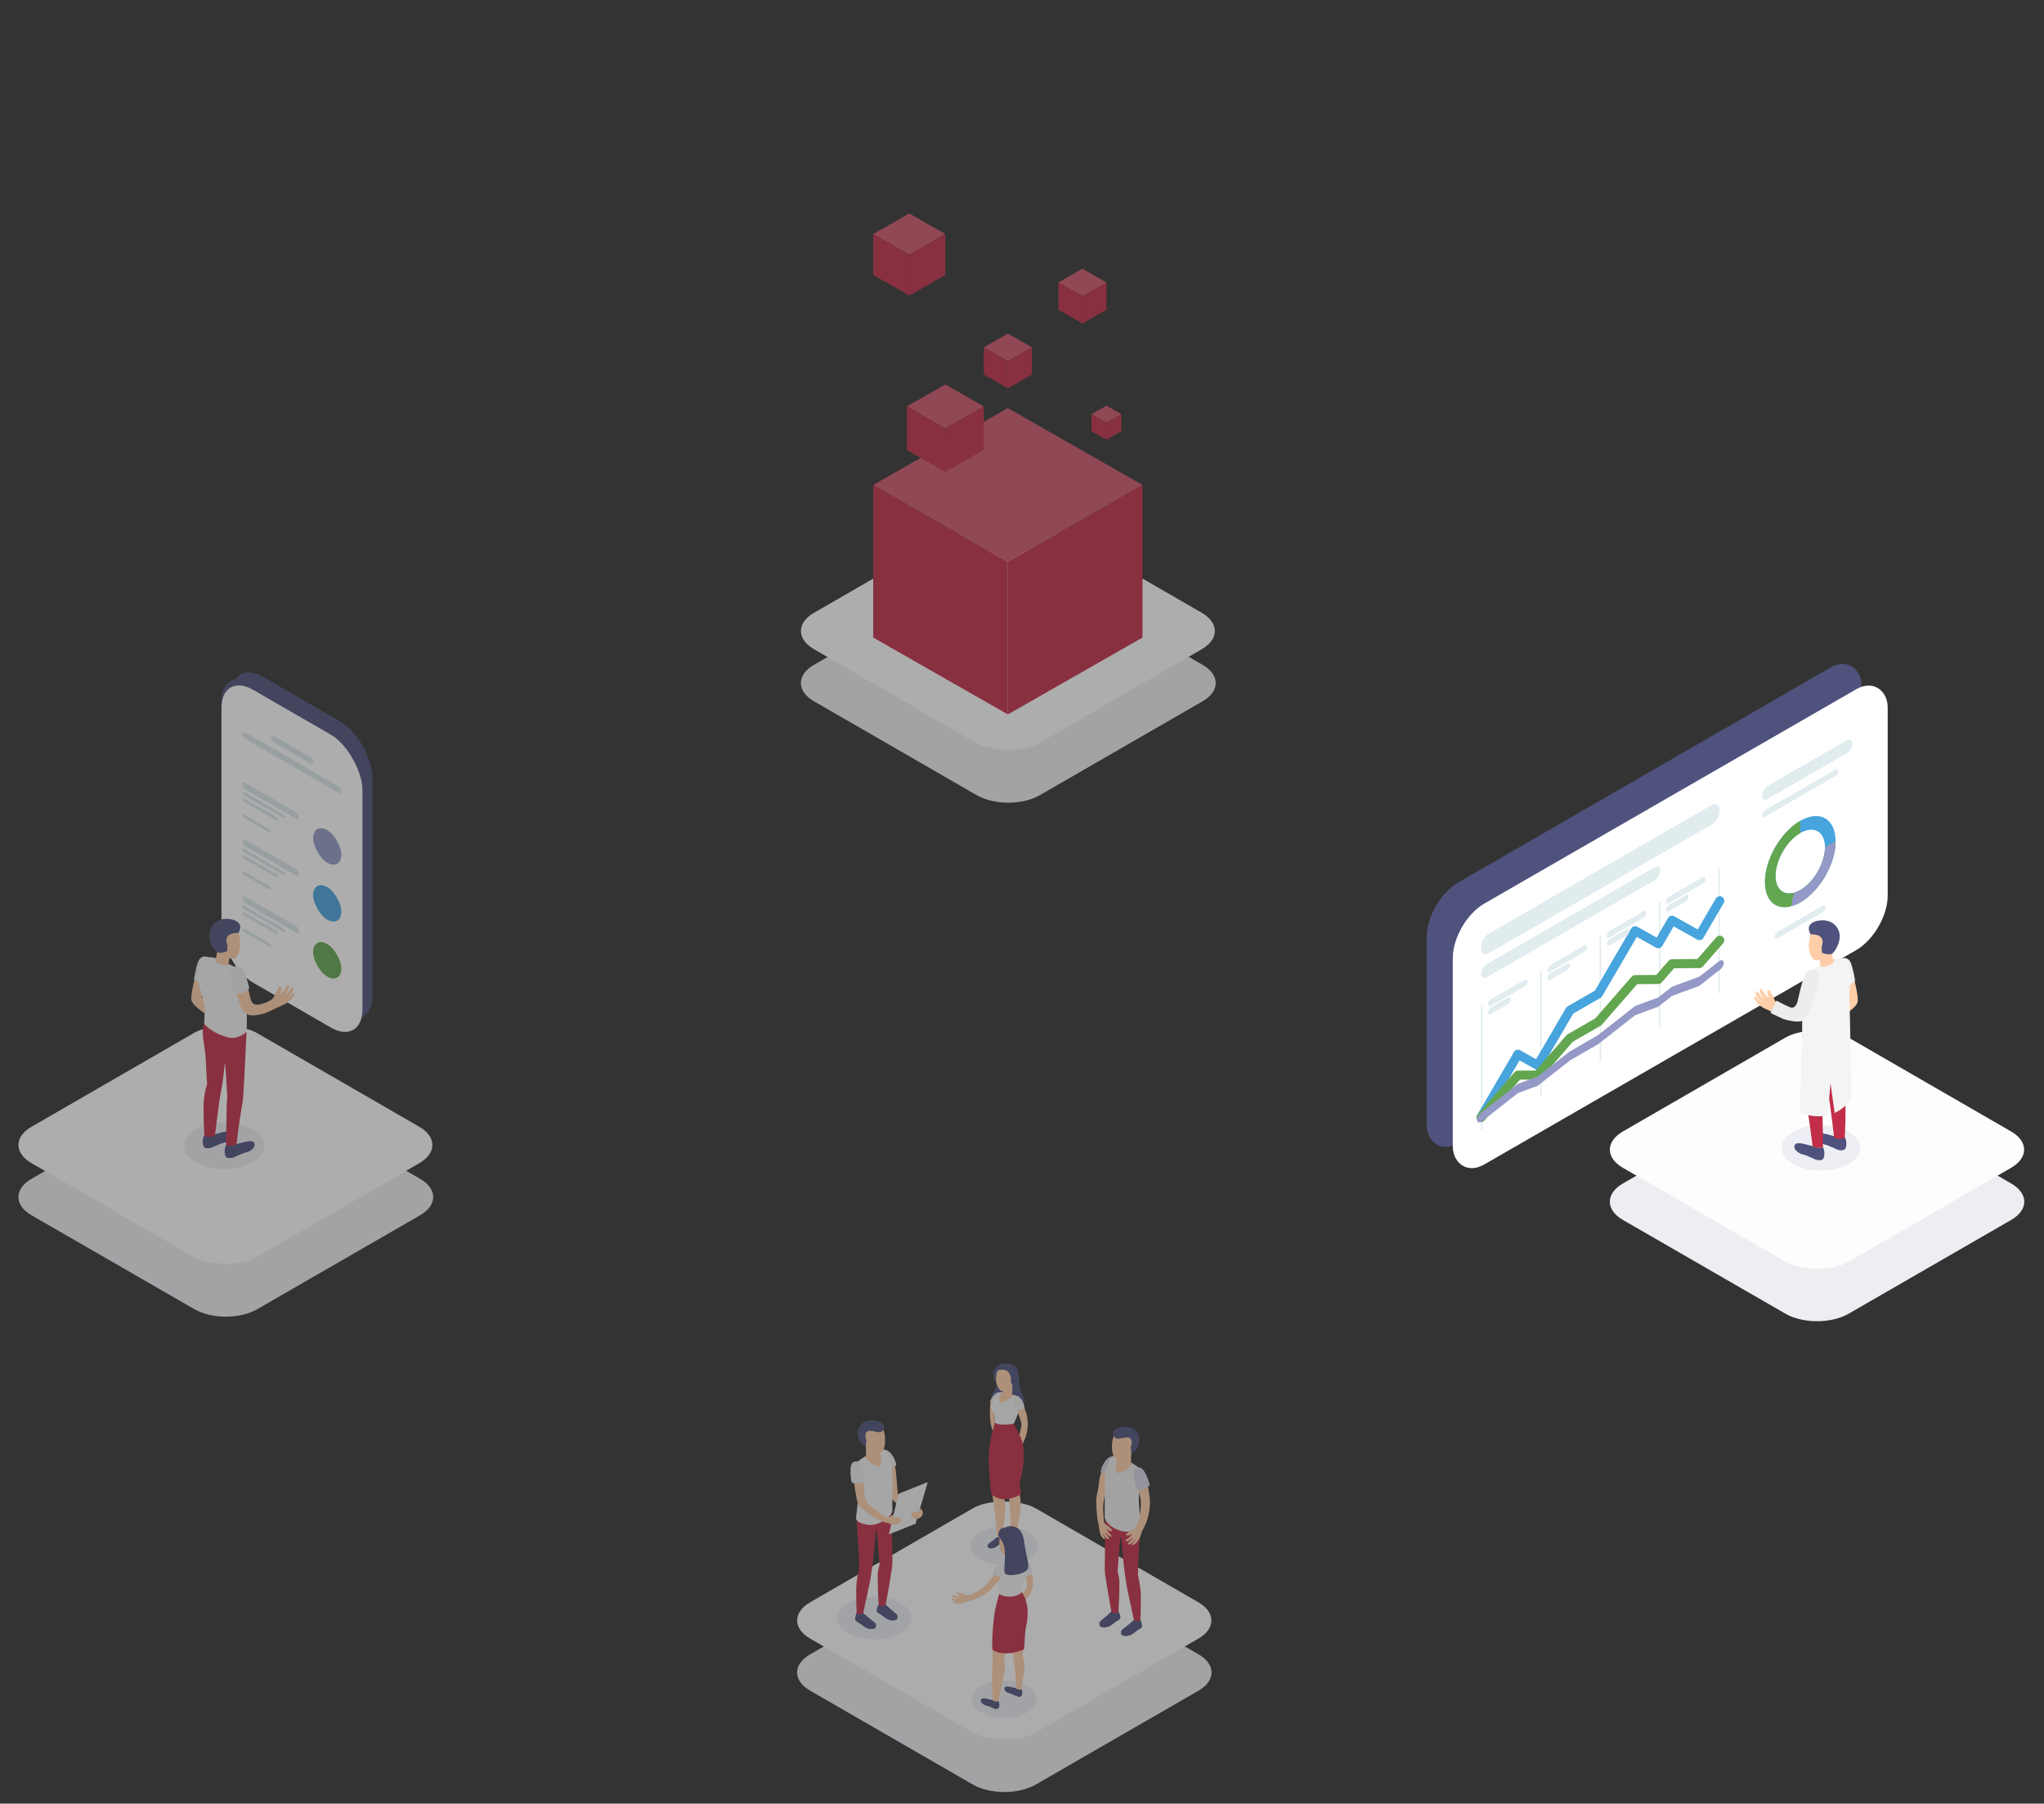 <svg width="450" height="397" viewBox="0 0 450 397" fill="none" xmlns="http://www.w3.org/2000/svg">
<rect x="0" y="0" width="450" height="397" fill="#333333" stroke="none"/>
<g opacity="0.6">
<rect width="35.842" height="64.459" rx="8" transform="matrix(0.866 0.5 -2.20563e-08 1 50.91 144.948)" fill="#4F527D"/>
<rect width="35.842" height="64.459" rx="8" transform="matrix(0.866 0.5 -2.20564e-08 1 48.759 146.38)" fill="#4F527D"/>
<rect width="35.842" height="64.459" rx="8" transform="matrix(0.866 0.5 -2.20564e-08 1 48.759 147.813)" fill="white"/>
<rect width="25.089" height="1.432" rx="0.716" transform="matrix(0.866 0.5 -2.20563e-08 1 53.416 160.883)" fill="#DAE7EB"/>
<rect width="10.752" height="1.432" rx="0.716" transform="matrix(0.866 0.5 -2.20563e-08 1 59.627 161.599)" fill="#DAE7EB"/>
<rect width="28.673" height="10.743" rx="4" transform="matrix(0.866 0.5 -2.20563e-08 1 51.865 169.299)" fill="white"/>
<rect width="7.168" height="7.162" rx="3.581" transform="matrix(0.866 0.5 -2.20564e-08 1 68.941 180.937)" fill="#9499C7"/>
<rect width="14.337" height="1.432" rx="0.716" transform="matrix(0.866 0.5 -2.20564e-08 1 53.416 171.984)" fill="#DAE7EB"/>
<rect width="10.752" height="0.716" rx="0.358" transform="matrix(0.866 0.5 -2.20564e-08 1 53.416 174.133)" fill="#DAE7EB"/>
<rect width="8.96" height="0.716" rx="0.358" transform="matrix(0.866 0.5 -2.20564e-08 1 53.416 175.566)" fill="#DAE7EB"/>
<rect width="7.168" height="0.716" rx="0.358" transform="matrix(0.866 0.5 -2.20566e-08 1 53.416 179.146)" fill="#DAE7EB"/>
<rect width="28.673" height="10.743" rx="4" transform="matrix(0.866 0.5 -2.20563e-08 1 51.865 181.832)" fill="white"/>
<rect width="7.168" height="7.162" rx="3.581" transform="matrix(0.866 0.5 -2.20563e-08 1 68.941 193.471)" fill="#47A4DD"/>
<rect width="14.337" height="1.432" rx="0.716" transform="matrix(0.866 0.5 -2.20563e-08 1 53.416 184.518)" fill="#DAE7EB"/>
<rect width="10.752" height="0.716" rx="0.358" transform="matrix(0.866 0.5 -2.20565e-08 1 53.416 186.667)" fill="#DAE7EB"/>
<rect width="8.96" height="0.716" rx="0.358" transform="matrix(0.866 0.5 -2.20564e-08 1 53.416 188.099)" fill="#DAE7EB"/>
<rect width="7.168" height="0.716" rx="0.358" transform="matrix(0.866 0.5 -2.20563e-08 1 53.416 191.68)" fill="#DAE7EB"/>
<rect width="28.673" height="10.743" rx="4" transform="matrix(0.866 0.5 -2.20564e-08 1 51.865 194.366)" fill="white"/>
<rect width="7.168" height="7.162" rx="3.581" transform="matrix(0.866 0.5 -2.20563e-08 1 68.941 206.004)" fill="#63A650"/>
<rect width="14.337" height="1.432" rx="0.716" transform="matrix(0.866 0.5 -2.20564e-08 1 53.416 197.052)" fill="#DAE7EB"/>
<rect width="10.752" height="0.716" rx="0.358" transform="matrix(0.866 0.5 -2.20565e-08 1 53.416 199.2)" fill="#DAE7EB"/>
<rect width="8.96" height="0.716" rx="0.358" transform="matrix(0.866 0.5 -2.20566e-08 1 53.416 200.633)" fill="#DAE7EB"/>
<rect width="7.168" height="0.716" rx="0.358" transform="matrix(0.866 0.5 -2.20562e-08 1 53.416 204.214)" fill="#DAE7EB"/>
<rect width="57.347" height="57.347" rx="8" transform="matrix(0.866 -0.5 0.866 0.5 0 263.48)" fill="#4F527D"/>
<path fill-rule="evenodd" clip-rule="evenodd" d="M6.93 259.483C3.103 261.69 3.103 265.269 6.93 267.476L42.789 288.155C46.616 290.362 52.822 290.362 56.649 288.155L92.508 267.476C96.335 265.269 96.335 261.69 92.508 259.483L84.027 254.592L91.467 253.344C95.824 252.613 95.824 251.428 91.467 250.697L71.449 247.339L56.649 238.804C52.822 236.597 46.616 236.597 42.789 238.804L28.023 247.319L7.89 250.697C3.532 251.428 3.532 252.613 7.89 253.344L15.393 254.603L6.93 259.483Z" fill="#EDEEF2"/>
<rect width="57.305" height="57.305" rx="8" transform="matrix(0.866 -0.5 0.866 0.5 0 252.021)" fill="white"/>
<path opacity="0.4" d="M49.375 257.334C54.269 257.334 58.236 255.046 58.236 252.223C58.236 249.401 54.269 247.112 49.375 247.112C44.481 247.112 40.513 249.401 40.513 252.223C40.513 255.046 44.481 257.334 49.375 257.334Z" fill="#D6D8E5"/>
<path d="M43.06 214.327C42.962 215.188 41.934 218.901 42.154 220.174C42.374 221.446 45.888 223.574 45.888 223.574L46.375 221.396L44.429 219.499L44.954 215.893L43.06 214.327Z" fill="#FFCEA9"/>
<path d="M45.779 210.668C45.277 210.451 44.346 210.403 43.823 211.258C43.299 212.114 42.769 215.045 42.721 215.553C42.721 215.553 43.446 216.554 44.534 216.387L45.779 210.668Z" fill="#EDEDED"/>
<path d="M49.791 252.069C50.556 252.28 51.372 252.181 52.064 251.794C52.611 251.81 55.583 250.541 55.988 251.606C56.346 252.542 55.055 253.406 54.367 253.574C52.865 253.932 51.755 254.686 51.151 254.813C50.703 254.908 50.12 254.97 49.762 254.618C49.334 254.195 49.37 252.63 49.791 252.069Z" fill="#4F527D"/>
<path d="M51.15 254.555C51.754 254.43 52.865 253.682 54.366 253.319C54.943 253.179 55.936 252.549 56.036 251.797C56.169 252.658 55.008 253.422 54.366 253.576C52.865 253.934 51.754 254.688 51.15 254.815C50.702 254.91 50.12 254.972 49.761 254.62C49.669 254.517 49.602 254.395 49.565 254.262C50.088 254.695 50.702 254.65 51.15 254.555Z" fill="#4F527D"/>
<path d="M44.969 249.909C45.733 250.121 46.55 250.023 47.242 249.636C47.791 249.652 50.761 248.383 51.166 249.457C51.524 250.393 50.233 251.257 49.544 251.425C48.043 251.783 46.932 252.536 46.33 252.664C45.881 252.758 45.298 252.821 44.942 252.467C44.512 252.034 44.549 250.468 44.969 249.909Z" fill="#4F527D"/>
<path d="M46.331 252.393C46.933 252.266 48.044 251.52 49.545 251.157C50.122 251.017 51.115 250.385 51.215 249.636C51.35 250.496 50.187 251.261 49.545 251.414C48.044 251.772 46.933 252.526 46.331 252.653C45.882 252.748 45.299 252.81 44.943 252.456C44.849 252.354 44.781 252.232 44.746 252.098C45.267 252.531 45.882 252.488 46.331 252.393Z" fill="#4F527D"/>
<path d="M44.91 241.844C45.038 240.741 45.268 239.653 45.596 238.592C45.596 238.592 45.392 235.784 45.289 233.125C45.173 230.106 44.125 227.448 44.951 225.04L54.278 227.112C54.278 227.112 53.714 239.149 53.589 240.605C53.521 241.739 53.382 242.868 53.173 243.984C52.746 246.321 52.055 251.88 52.055 251.88C51.068 252.452 49.774 252.136 49.774 252.136C49.774 252.136 49.846 245.106 49.908 243.422C49.986 241.366 50.048 241.523 50.048 241.523L49.74 236.403L49.539 233.855C49.539 233.855 49.281 235.725 49.113 237.395C48.966 238.852 48.615 240.169 48.217 242.878C47.877 245.23 47.321 249.954 47.321 249.954C46.336 250.527 44.992 250.052 44.992 250.052C44.992 250.052 44.643 243.884 44.91 241.844Z" fill="#C22E49"/>
<path d="M46.271 210.718C46.988 210.753 47.511 210.936 47.6 210.718C47.676 210.351 47.73 209.981 47.762 209.608C47.679 209.402 47.609 209.182 47.609 209.182C46.714 208.633 46.436 207.67 46.318 206.55C46.119 204.633 47.154 202.955 49.073 202.754C50.877 202.575 52.205 203.828 52.558 205.573C52.75 206.43 53.13 208.053 52.615 209.465C52.329 210.254 51.96 210.881 51.589 211.002C51.232 210.992 50.876 210.961 50.523 210.909C50.523 210.909 50.428 211.446 50.361 211.782C50.295 212.119 50.322 212.305 51.003 212.726C51.684 213.146 49.973 214.005 48.853 213.921C47.733 213.837 46.479 213.162 46.133 212.439C45.751 211.643 45.784 210.694 46.271 210.718Z" fill="#FFCEA9"/>
<path d="M47.3 210.823C47.102 211.314 47.602 211.913 48.937 212.332C50.272 212.751 50.39 212.212 50.39 212.212C50.39 212.212 52.347 213.107 52.983 213.545C53.784 214.105 54.138 215.723 54.248 218.454C54.371 221.614 54.382 226.303 54.278 227.112C54.278 227.112 52.782 228.601 50.874 228.443C48.966 228.286 45.737 226.595 44.962 225.287C44.983 222.516 45.307 222.065 44.858 220.469C43.829 216.815 43.288 215.319 43.782 212.89C44.195 210.888 44.772 210.639 45.563 210.659C46.145 210.683 46.724 210.738 47.3 210.823Z" fill="#F4F4F4"/>
<path d="M57.258 221.067C55.687 221.462 55.318 220.473 55.108 219.653C54.608 217.668 54.34 215.877 53.967 214.751C53.528 213.424 53.071 213.211 52.422 212.953C51.663 212.649 51.011 213.289 51.263 214.979C51.562 216.979 51.955 218.379 52.697 220.75C52.892 221.367 53.329 222.466 53.987 222.996C54.797 223.651 56.018 223.622 57.866 223.164C58.654 222.967 59.518 222.497 61.008 221.802C61.408 221.623 61.725 221.493 62.486 221.135C63.248 220.777 64.054 220.181 64.457 219.599C64.86 219.018 64.912 218.744 64.83 218.612C64.728 218.445 64.545 218.481 64.33 218.726C64.02 219.14 63.637 219.494 63.2 219.771C63.2 219.771 63.696 219.259 63.965 218.927C64.206 218.631 64.406 218.305 64.559 217.957C64.701 217.617 64.409 217.157 64.187 217.398C63.965 217.64 63.859 217.887 63.452 218.374C63.237 218.632 62.992 218.865 62.723 219.066C62.975 218.727 63.2 218.367 63.395 217.992C63.653 217.466 63.649 217.196 63.638 217.019C63.628 216.842 63.377 216.63 63.142 216.965C62.929 217.268 62.784 217.74 62.298 218.254C61.94 218.626 61.633 218.841 61.625 218.737C61.616 218.633 61.841 218.429 61.97 217.996C62.099 217.563 61.97 217.101 61.73 217.055C61.49 217.008 61.537 217.019 61.343 217.423C61.15 217.828 60.856 218.128 60.627 218.721C60.428 219.241 60.338 219.453 59.98 219.832C59.605 220.236 58.752 220.691 57.258 221.067Z" fill="#FFCEA9"/>
<path d="M51.841 212.681C52.891 212.527 53.632 212.999 54.095 214.587C54.557 216.174 54.883 217.479 54.883 217.479C54.467 218.077 53.839 218.494 53.125 218.644C51.871 218.948 51.418 218.348 51.418 218.348C51.418 218.348 51.06 216.684 50.852 215.551C50.644 214.419 50.542 212.878 51.841 212.681Z" fill="#EDEDED"/>
<path d="M52.498 205.328C52.498 205.328 54.157 202.81 50.565 202.296C47.974 201.927 46.307 203.59 46.116 205.394C45.937 207.117 46.995 208.907 47.762 209.617C48.137 209.751 48.943 209.828 50.002 209.347C50.044 208.878 50.06 208.406 50.05 207.935C50.05 207.935 48.787 205.281 52.498 205.328Z" fill="#4F527D"/>
</g>
<rect width="110.571" height="57.389" rx="8" transform="matrix(0.866 -0.5 2.20563e-08 1 314.091 198.253)" fill="#4F527D"/>
<rect width="110.571" height="57.414" rx="8" transform="matrix(0.866 -0.499 2.20663e-08 1 319.837 202.891)" fill="white"/>
<rect width="0.359" height="27.619" transform="matrix(0.866 -0.499 2.20745e-08 1 326.057 221.208)" fill="#E1ECEF"/>
<rect width="0.359" height="27.619" transform="matrix(0.866 -0.499 2.20745e-08 1 339.12 213.676)" fill="#E1ECEF"/>
<rect width="0.359" height="27.619" transform="matrix(0.866 -0.499 2.20745e-08 1 352.18 206.144)" fill="#E1ECEF"/>
<rect width="0.359" height="27.619" transform="matrix(0.866 -0.499 2.20766e-08 1 365.242 198.611)" fill="#E1ECEF"/>
<rect width="0.359" height="27.619" transform="matrix(0.866 -0.499 2.20702e-08 1 378.304 191.079)" fill="#E1ECEF"/>
<path d="M326.057 245.957L334.175 232.048L338.546 234.499L345.623 222.373L351.867 218.774L359.985 204.865L365.085 207.724L368.103 202.553L374.139 205.937L378.614 198.27" stroke="#47A4DD" stroke-width="2" stroke-linecap="round" stroke-linejoin="round"/>
<path d="M326.057 245.957L334.175 236.662L338.546 236.627L345.623 228.523L351.867 224.924L359.985 215.628L365.085 215.588L368.103 212.132L374.139 212.084L378.614 206.96" stroke="#63A650" stroke-width="2" stroke-linecap="round" stroke-linejoin="round"/>
<path d="M325.903 245.062C325.432 245.432 325.12 246.132 325.205 246.627C325.29 247.121 325.74 247.222 326.211 246.853L325.903 245.062ZM334.175 239.584L334.329 238.511C334.227 238.548 334.123 238.609 334.021 238.689L334.175 239.584ZM338.546 237.975L338.392 239.048C338.494 239.01 338.598 238.95 338.7 238.87L338.546 237.975ZM345.623 232.419L345.623 231.419C345.571 231.448 345.52 231.484 345.469 231.523L345.623 232.419ZM351.867 228.818L351.867 229.818C351.919 229.788 351.971 229.753 352.021 229.713L351.867 228.818ZM359.985 222.445L360.139 221.372C360.037 221.409 359.933 221.47 359.831 221.549L359.985 222.445ZM365.085 220.568L364.931 221.641C365.033 221.603 365.137 221.543 365.239 221.463L365.085 220.568ZM368.103 218.198L368.257 217.125C368.155 217.163 368.051 217.223 367.949 217.303L368.103 218.198ZM374.139 215.976L373.985 217.049C374.087 217.012 374.191 216.952 374.293 216.872L374.139 215.976ZM378.768 213.358C379.239 212.989 379.552 212.288 379.467 211.794C379.382 211.299 378.931 211.198 378.46 211.568L378.768 213.358ZM326.211 246.853L334.329 240.479L334.021 238.689L325.903 245.062L326.211 246.853ZM334.021 240.657L338.392 239.048L338.7 236.902L334.329 238.511L334.021 240.657ZM338.7 238.87L345.777 233.314L345.469 231.523L338.392 237.08L338.7 238.87ZM345.623 233.419L351.867 229.818L351.867 227.818L345.623 231.419L345.623 233.419ZM352.021 229.713L360.139 223.34L359.831 221.549L351.713 227.923L352.021 229.713ZM359.831 223.518L364.931 221.641L365.239 219.495L360.139 221.372L359.831 223.518ZM365.239 221.463L368.257 219.093L367.949 217.303L364.931 219.672L365.239 221.463ZM368.103 218.198C367.949 219.271 367.949 219.271 367.949 219.271C367.949 219.271 367.949 219.271 367.949 219.271C367.949 219.271 367.95 219.271 367.95 219.271C367.95 219.271 367.951 219.27 367.952 219.27C367.953 219.269 367.956 219.268 367.96 219.267C367.967 219.265 367.977 219.261 367.991 219.256C368.018 219.245 368.059 219.231 368.112 219.211C368.217 219.172 368.37 219.116 368.561 219.046C368.942 218.905 369.476 218.709 370.083 218.486C371.298 218.039 372.807 217.483 373.985 217.049L374.293 214.904C373.115 215.337 371.606 215.893 370.391 216.34C369.784 216.563 369.25 216.76 368.869 216.9C368.678 216.97 368.525 217.027 368.42 217.065C368.367 217.085 368.326 217.1 368.299 217.11C368.285 217.115 368.275 217.119 368.268 217.121C368.264 217.123 368.261 217.124 368.26 217.124C368.259 217.125 368.258 217.125 368.258 217.125C368.257 217.125 368.257 217.125 368.257 217.125C368.257 217.125 368.257 217.125 368.257 217.125C368.257 217.125 368.257 217.125 368.103 218.198ZM374.293 216.872L378.768 213.358L378.46 211.568L373.985 215.081L374.293 216.872Z" fill="#9499C7"/>
<rect width="60.67" height="4.307" rx="2" transform="matrix(0.866 -0.5 2.20587e-08 1 326.057 206.499)" fill="#E1ECEF"/>
<rect width="45.593" height="2.872" rx="1.436" transform="matrix(0.866 -0.5 2.20586e-08 1 326.057 212.956)" fill="#E1ECEF"/>
<rect width="22.976" height="2.871" rx="1.436" transform="matrix(0.866 -0.499 2.20603e-08 1 387.945 173.681)" fill="#E1ECEF"/>
<rect width="10.052" height="1.436" rx="0.718" transform="matrix(0.866 -0.499 2.20608e-08 1 327.612 220.311)" fill="#E1ECEF"/>
<rect width="10.052" height="1.436" rx="0.718" transform="matrix(0.866 -0.499 2.20608e-08 1 340.674 212.778)" fill="#E1ECEF"/>
<rect width="10.052" height="1.436" rx="0.718" transform="matrix(0.866 -0.499 2.20608e-08 1 353.735 205.246)" fill="#E1ECEF"/>
<rect width="10.052" height="1.436" rx="0.718" transform="matrix(0.866 -0.499 2.20607e-08 1 366.798 197.714)" fill="#E1ECEF"/>
<rect width="5.744" height="1.436" rx="0.718" transform="matrix(0.866 -0.499 2.20629e-08 1 327.612 222.104)" fill="#E1ECEF"/>
<rect width="5.744" height="1.436" rx="0.718" transform="matrix(0.866 -0.499 2.20629e-08 1 340.674 214.572)" fill="#E1ECEF"/>
<rect width="5.744" height="1.436" rx="0.718" transform="matrix(0.866 -0.499 2.20629e-08 1 353.735 207.04)" fill="#E1ECEF"/>
<rect width="5.744" height="1.436" rx="0.718" transform="matrix(0.866 -0.499 2.20631e-08 1 366.798 199.507)" fill="#E1ECEF"/>
<rect width="19.386" height="1.436" rx="0.718" transform="matrix(0.866 -0.5 2.20589e-08 1 387.945 178.704)" fill="#E1ECEF"/>
<rect width="12.924" height="1.436" rx="0.718" transform="matrix(0.866 -0.499 2.20598e-08 1 390.743 205.425)" fill="#E1ECEF"/>
<path d="M404.115 185.165C404.115 190.12 400.634 196.142 396.34 198.616C392.046 201.089 388.565 199.078 388.565 194.123C388.565 189.169 392.046 183.147 396.34 180.673C400.634 178.199 404.115 180.211 404.115 185.165ZM390.898 192.78C390.898 196.248 393.334 197.656 396.34 195.924C399.346 194.193 401.783 189.977 401.783 186.509C401.783 183.041 399.346 181.633 396.34 183.364C393.334 185.096 390.898 189.311 390.898 192.78Z" fill="#47A4DD"/>
<path d="M404.115 185.165C404.115 186.94 403.659 188.937 402.805 190.904C401.95 192.872 400.736 194.721 399.316 196.219C397.895 197.716 396.332 198.795 394.823 199.317C393.315 199.84 391.93 199.784 390.843 199.155C389.755 198.527 389.015 197.355 388.715 195.788C388.415 194.22 388.569 192.328 389.157 190.349C389.746 188.371 390.742 186.396 392.021 184.673C393.299 182.951 394.803 181.559 396.34 180.673L396.34 183.364C395.264 183.985 394.212 184.959 393.317 186.165C392.422 187.37 391.724 188.753 391.312 190.138C390.9 191.523 390.792 192.847 391.002 193.945C391.212 195.042 391.731 195.862 392.492 196.302C393.253 196.742 394.223 196.781 395.278 196.415C396.334 196.049 397.428 195.295 398.423 194.246C399.417 193.198 400.267 191.904 400.865 190.526C401.463 189.149 401.783 187.751 401.783 186.509L404.115 185.165Z" fill="#63A650"/>
<path d="M404.115 185.165C404.115 186.541 403.841 188.057 403.313 189.595C402.786 191.133 402.019 192.652 401.073 194.035C400.127 195.418 399.027 196.627 397.857 197.57C396.687 198.512 395.48 199.162 394.328 199.469L394.932 196.522C395.738 196.307 396.583 195.852 397.402 195.192C398.221 194.532 398.991 193.686 399.653 192.718C400.316 191.75 400.852 190.687 401.221 189.61C401.591 188.533 401.783 187.472 401.783 186.509L404.115 185.165Z" fill="#9499C7"/>
<rect width="57.346" height="57.346" rx="8" transform="matrix(0.866 -0.5 0.866 0.5 350.36 264.508)" fill="#6D6D6D"/>
<path fill-rule="evenodd" clip-rule="evenodd" d="M357.291 260.512C353.463 262.719 353.463 266.298 357.291 268.505L393.108 289.16C396.936 291.367 403.141 291.367 406.969 289.16L442.786 268.505C446.614 266.298 446.614 262.719 442.786 260.512L434.323 255.631L441.826 254.373C446.184 253.642 446.184 252.457 441.826 251.726L421.693 248.348L406.969 239.857C403.141 237.65 396.936 237.65 393.108 239.857L378.384 248.348L358.25 251.726C353.892 252.457 353.892 253.642 358.25 254.373L365.753 255.631L357.291 260.512Z" fill="#EDEEF2"/>
<rect width="57.346" height="57.346" rx="8" transform="matrix(0.866 -0.5 0.866 0.5 350.36 253.049)" fill="#FDFDFD"/>
<path opacity="0.4" d="M400.914 257.647C405.69 257.647 409.562 255.414 409.562 252.659C409.562 249.904 405.69 247.67 400.914 247.67C396.138 247.67 392.266 249.904 392.266 252.659C392.266 255.414 396.138 257.647 400.914 257.647Z" fill="#D6D8E5"/>
<path d="M408.064 214.669C408.164 215.531 409.193 219.255 408.973 220.53C408.752 221.804 405.242 223.938 405.242 223.938L404.767 221.753L406.716 219.858L406.189 216.239L408.064 214.669Z" fill="#FFCEA9"/>
<path d="M405.339 211.002C405.681 210.843 406.07 210.815 406.432 210.924C406.794 211.032 407.103 211.27 407.301 211.592C407.814 212.451 408.359 215.385 408.405 215.89C408.405 215.89 407.678 216.896 406.589 216.726L405.339 211.002Z" fill="#EDEDED"/>
<path d="M401.32 252.518C400.553 252.729 399.734 252.63 399.04 252.243C398.49 252.259 395.512 250.986 395.106 252.056C394.752 253.005 396.041 253.851 396.731 254.026C398.236 254.392 399.343 255.141 399.954 255.267C400.406 255.362 400.981 255.426 401.348 255.072C401.777 254.636 401.741 253.066 401.32 252.518Z" fill="#4F527D"/>
<path d="M399.954 254.998C399.351 254.869 398.236 254.121 396.732 253.756C396.154 253.618 395.158 252.987 395.057 252.233C394.924 253.095 396.085 253.862 396.732 254.015C398.236 254.382 399.343 255.131 399.954 255.257C400.406 255.352 400.981 255.416 401.349 255.062C401.441 254.958 401.509 254.834 401.546 254.7C401.322 254.87 401.062 254.985 400.785 255.036C400.509 255.088 400.225 255.075 399.954 254.998Z" fill="#4F527D"/>
<path d="M406.153 250.34C405.386 250.552 404.567 250.454 403.873 250.066C403.323 250.081 400.345 248.806 399.942 249.876C399.585 250.815 400.876 251.671 401.564 251.848C403.069 252.212 404.176 252.964 404.787 253.092C405.239 253.187 405.814 253.249 406.181 252.895C406.61 252.469 406.584 250.899 406.153 250.34Z" fill="#4F527D"/>
<path d="M404.788 252.83C404.185 252.702 403.07 251.953 401.565 251.589C400.988 251.451 399.991 250.82 399.904 250.066C399.771 250.927 400.931 251.694 401.565 251.848C403.07 252.212 404.177 252.964 404.788 253.092C405.24 253.187 405.815 253.249 406.182 252.895C406.274 252.79 406.342 252.667 406.38 252.533C406.156 252.702 405.895 252.818 405.619 252.869C405.343 252.921 405.058 252.908 404.788 252.83Z" fill="#4F527D"/>
<path d="M406.213 242.259C406.084 241.154 405.854 240.064 405.525 239.001C405.525 239.001 405.73 236.18 405.833 233.518C405.948 230.491 407.001 227.827 406.169 225.416L396.828 227.485C396.828 227.485 397.393 239.553 397.521 241.004C397.588 242.141 397.728 243.271 397.939 244.39C398.366 246.734 399.059 252.305 399.059 252.305C400.048 252.879 401.344 252.561 401.344 252.561C401.344 252.561 401.275 245.516 401.211 243.826C401.134 241.774 401.07 241.93 401.07 241.93L401.378 236.801L401.581 234.249C401.581 234.249 401.837 236.124 402.007 237.806C402.156 239.265 402.508 240.586 402.903 243.302C403.244 245.659 403.799 250.397 403.799 250.397C404.788 250.971 406.131 250.494 406.131 250.494C406.131 250.494 406.477 244.31 406.213 242.259Z" fill="#C22E49"/>
<path d="M404.845 211.05C404.134 211.086 403.602 211.268 403.512 211.05C403.438 210.683 403.384 210.311 403.351 209.937C403.433 209.732 403.505 209.512 403.505 209.512C404.398 208.96 404.691 207.996 404.789 206.872C404.989 204.949 403.949 203.282 402.026 203.077C400.215 202.889 398.888 204.159 398.534 205.898C398.341 206.76 397.961 208.383 398.477 209.801C398.762 210.591 399.134 211.222 399.504 211.34C399.863 211.33 400.22 211.299 400.575 211.248C400.575 211.248 400.672 211.781 400.737 212.122C400.801 212.464 400.778 212.635 400.095 213.071C399.412 213.507 401.122 214.354 402.247 214.272C403.371 214.19 404.622 213.502 404.976 212.787C405.369 211.979 405.336 211.027 404.845 211.05Z" fill="#FFCEA9"/>
<path d="M403.816 211.158C404.014 211.648 403.511 212.248 402.175 212.669C400.84 213.089 400.717 212.548 400.717 212.548C400.717 212.548 398.755 213.441 398.116 213.884C397.315 214.446 396.96 216.067 396.85 218.806C396.724 221.974 396.716 226.672 396.819 227.485C396.819 227.485 398.321 228.978 400.239 228.819C402.157 228.66 405.375 226.967 406.176 225.657C406.153 222.879 405.829 222.425 406.279 220.827C407.306 217.162 407.853 215.664 407.352 213.238C406.939 211.23 406.358 210.981 405.555 211.002C404.973 211.022 404.392 211.074 403.816 211.158Z" fill="#F4F4F4"/>
<path d="M393.843 221.956C395.42 222.353 395.787 221.361 395.997 220.532C396.511 218.545 396.768 216.739 397.14 215.621C397.579 214.287 398.041 214.082 398.681 213.826C399.451 213.523 400.106 214.164 399.841 215.859C399.544 217.862 399.148 219.273 398.398 221.643C398.203 222.264 397.764 223.364 397.114 223.895C396.303 224.551 395.081 224.523 393.227 224.064C392.436 223.867 391.565 223.397 390.076 222.7C389.676 222.512 389.365 222.389 388.595 222.03C387.822 221.684 387.144 221.156 386.62 220.491C386.214 219.907 386.163 219.632 386.245 219.499C386.327 219.365 386.53 219.368 386.759 219.617C387.071 220.03 387.456 220.384 387.894 220.661C387.894 220.661 387.395 220.148 387.123 219.814C386.881 219.519 386.681 219.192 386.528 218.842C386.384 218.504 386.676 218.042 386.9 218.283C387.123 218.524 387.231 218.773 387.639 219.26C387.849 219.517 388.088 219.747 388.353 219.945C388.101 219.603 387.876 219.241 387.68 218.863C387.511 218.566 387.429 218.227 387.442 217.886C387.442 217.709 387.698 217.496 387.955 217.834C388.212 218.173 388.304 218.604 388.803 219.117C389.159 219.491 389.468 219.704 389.475 219.601C389.483 219.499 389.257 219.294 389.129 218.86C389 218.427 389.129 217.965 389.367 217.911C389.606 217.857 389.563 217.873 389.755 218.281C389.948 218.688 390.243 218.994 390.466 219.581C390.588 219.999 390.81 220.381 391.114 220.694C391.481 221.122 392.336 221.579 393.843 221.956Z" fill="#FFCEA9"/>
<path d="M399.265 213.556C398.212 213.397 397.467 213.872 397.005 215.452C396.543 217.031 396.219 218.357 396.219 218.357C396.636 218.958 397.267 219.376 397.983 219.527C399.242 219.83 399.691 219.232 399.691 219.232C399.691 219.232 400.04 217.57 400.258 216.426C400.477 215.282 400.566 213.743 399.265 213.556Z" fill="#EDEDED"/>
<path d="M398.604 205.646C398.604 205.646 396.943 203.123 400.543 202.61C403.141 202.238 404.818 203.892 405.003 205.713C405.188 207.439 404.122 209.237 403.352 209.948C402.977 210.083 402.165 210.158 401.11 209.691C401.065 209.218 401.048 208.743 401.059 208.268C401.059 208.268 402.325 205.603 398.604 205.646Z" fill="#4F527D"/>
<path d="M407.116 216.831L396.827 226.413L396.227 244.839C396.227 244.839 399.113 246.247 402.389 245.485L402.99 238.411L403.899 244.823L403.791 245.018C405.345 244.323 406.678 243.214 407.643 241.812L407.116 216.831Z" fill="#F4F4F4"/>
<path d="M396.219 218.357L395.705 220.581C395.705 220.581 395.274 222.138 394.165 221.743C393.12 221.304 392.103 220.805 391.117 220.248L389.787 222.974L392.537 224.256C392.537 224.256 396.355 225.616 397.415 224.256C398.476 222.897 399.667 219.227 399.667 219.227L396.219 218.357Z" fill="#EDEDED"/>
<g opacity="0.6">
<rect width="57.346" height="57.346" rx="8" transform="matrix(0.866 -0.5 0.866 0.5 171.432 368.137)" fill="#4F527D"/>
<path fill-rule="evenodd" clip-rule="evenodd" d="M178.362 364.14C174.535 366.347 174.535 369.926 178.362 372.133L214.18 392.788C218.007 394.995 224.213 394.995 228.04 392.788L263.858 372.133C267.685 369.926 267.685 366.347 263.858 364.14L255.395 359.26L262.897 358.001C267.254 357.27 267.254 356.085 262.897 355.354L242.765 351.977L228.04 343.485C224.213 341.278 218.007 341.278 214.18 343.485L199.456 351.976L179.321 355.354C174.963 356.085 174.963 357.27 179.321 358.001L186.825 359.26L178.362 364.14Z" fill="#EDEEF2"/>
<rect width="57.346" height="57.346" rx="8" transform="matrix(0.866 -0.5 0.866 0.5 171.432 356.678)" fill="#FDFDFD"/>
<path opacity="0.4" d="M221.091 344.445C225.152 344.445 228.444 342.546 228.444 340.204C228.444 337.863 225.152 335.964 221.091 335.964C217.03 335.964 213.738 337.863 213.738 340.204C213.738 342.546 217.03 344.445 221.091 344.445Z" fill="#D6D8E5"/>
<path d="M220.767 300.555C221.062 300.082 223.314 299.771 224.056 301.678C224.335 302.4 224.293 304.248 224.529 305.407C224.766 306.565 225.317 307.226 225.502 308.168C225.686 309.109 225.378 310.686 223.107 310.967C220.835 311.249 219.089 310.449 218.551 309.724C218.013 308.999 218.003 307.459 218.551 306.64C219.098 305.821 219.523 305.141 219.523 304.05L220.767 300.555Z" fill="#4F527D"/>
<path d="M218.071 308.53C218.071 308.53 217.536 312.307 218.547 314.965C219.558 317.622 219.276 314.275 219.276 314.275L219.033 313.479C219.033 313.479 218.832 310.404 218.917 309.65C219.001 308.896 218.982 308.248 219.033 308.187C219.085 308.125 218.836 308.006 218.729 307.989C218.622 307.973 218.071 308.53 218.071 308.53Z" fill="#FFCEA9"/>
<path d="M222.255 300.228C222.255 300.228 220.56 299.739 219.533 300.655C219.194 300.967 218.947 301.365 218.819 301.808C218.691 302.25 218.687 302.719 218.807 303.164C218.943 303.698 219.219 304.429 219.643 304.458C220.068 304.487 222.255 300.228 222.255 300.228Z" fill="#4F527D"/>
<path d="M222.902 304.863C222.902 304.863 222.792 306.75 222.828 306.889C222.863 307.028 223.567 307.161 223.767 307.326C223.968 307.491 222.74 309.404 222.115 309.689C221.489 309.974 219.561 309.249 219.428 308.287C219.305 307.407 219.979 306.721 220.242 306.481C220.419 306.469 220.596 306.469 220.773 306.481L220.828 305.568C221.674 305.267 222.902 304.863 222.902 304.863Z" fill="#FFCEA9"/>
<path d="M223.162 307.054C223.693 307.138 224.299 307.42 224.383 307.701C224.603 308.747 224.55 309.831 224.231 310.851C223.771 312.065 223.463 312.838 223.197 313.362C223.197 313.362 220.9 314.333 219.05 313.197C219.05 313.197 218.92 311.903 218.913 311.2C217.202 309.711 218.664 307.873 220.112 306.446C220.286 306.433 220.461 306.433 220.634 306.446C220.634 306.446 219.338 307.973 220.242 308.841C222.164 308.261 222.546 307.4 223.162 307.054Z" fill="#F4F4F4"/>
<path d="M219.374 302.506C219.565 301.293 220.44 300.377 221.694 300.451C222.202 300.475 222.689 300.659 223.086 300.977C223.482 301.294 223.768 301.729 223.902 302.219C224.037 302.708 224.012 303.228 223.833 303.703C223.653 304.178 223.328 304.584 222.903 304.863C222.86 305.045 222.795 305.222 222.712 305.39C222.268 305.908 221.091 306.235 220.699 306.238C220.375 306.238 220.074 305.931 219.759 305.41C219.102 304.309 219.27 303.105 219.374 302.506Z" fill="#FFCEA9"/>
<path d="M222.079 300.474C222.957 300.645 223.68 300.891 223.92 301.752C224.082 302.348 224.296 303.478 224.091 303.953L223.968 304.3L222.902 304.863C222.902 304.863 222.406 304.449 222.562 303.244C222.555 303.081 222.503 302.922 222.413 302.785C222.345 302.671 222.295 302.548 222.264 302.419C222.138 302.093 221.892 301.827 221.577 301.675C220.783 301.231 219.632 301.613 219.464 301.775C219.682 301.29 220.062 300.895 220.539 300.657C221.015 300.42 221.56 300.355 222.079 300.474Z" fill="#4F527D"/>
<path d="M224.445 315.868C224.643 314.638 225.012 313.841 224.841 313.165C224.458 311.797 223.957 310.465 223.343 309.184C222.955 308.42 223.075 307.889 223.476 307.585C223.93 307.261 224.361 307.394 224.773 308.232C225.288 309.297 225.865 310.391 226.147 311.977C226.327 313.003 226.314 314.054 226.108 315.075C225.933 316.178 225.583 316.8 225.165 317.836C225.048 318.133 224.277 316.916 224.445 315.868Z" fill="#FFCEA9"/>
<path d="M223.677 338.793C223.233 339.153 222.539 338.903 222.507 338.936C221.991 339.38 221.45 339.795 220.887 340.179C220.608 340.396 220.177 340.687 220.255 341.108C220.394 341.855 221.593 341.626 222.047 341.396C222.501 341.166 222.867 340.787 223.294 340.522C223.602 340.331 223.9 340.234 223.943 339.849C223.972 339.616 223.755 338.784 223.677 338.793Z" fill="#4F527D"/>
<path d="M223.936 339.693C223.878 340.062 223.583 340.166 223.288 340.341C222.854 340.609 222.471 340.988 222.018 341.227C221.564 341.467 220.556 341.648 220.265 341.114C220.423 341.836 221.603 341.609 222.05 341.383C222.497 341.156 222.87 340.774 223.298 340.509C223.606 340.318 223.904 340.221 223.946 339.836C223.946 339.788 223.943 339.74 223.936 339.693Z" fill="#C22E49"/>
<path d="M220.557 338.169C220.152 338.492 219.537 338.314 219.507 338.347C219.033 338.751 218.536 339.13 218.02 339.48C217.764 339.677 217.372 339.946 217.44 340.328C217.57 341.014 218.668 340.803 219.083 340.593C219.498 340.383 219.835 340.036 220.227 339.794C220.505 339.619 220.781 339.528 220.826 339.175C220.852 338.962 220.632 338.162 220.557 338.169Z" fill="#4F527D"/>
<path d="M220.816 339.033C220.761 339.373 220.492 339.463 220.213 339.638C219.815 339.884 219.465 340.24 219.05 340.451C218.635 340.661 217.712 340.836 217.43 340.347C217.576 340.994 218.655 340.8 219.05 340.593C219.445 340.386 219.802 340.036 220.194 339.794C220.473 339.619 220.748 339.528 220.793 339.175C220.805 339.129 220.813 339.081 220.816 339.033Z" fill="#4F527D"/>
<path d="M218.162 317.518C218.359 315.987 218.923 313.764 218.923 313.764C219.457 314.014 220.035 314.158 220.624 314.188C221.487 314.182 222.347 314.098 223.194 313.935C223.471 314.419 223.774 314.886 224.101 315.337C224.542 315.949 225.398 317.279 225.193 319.638C225.061 321.169 224.199 327.678 224.199 327.678C224.533 328.773 224.711 329.91 224.727 331.054C224.649 332.413 224.469 333.765 224.189 335.097L223.677 338.793C223.677 338.793 222.993 339.285 222.507 338.936L222.569 335.32C222.51 334.437 222.423 333.132 222.364 332.297C222.274 330.941 222.04 328.785 221.959 328.245C221.878 327.704 221.716 326.766 221.635 325.711C221.554 324.655 221.156 319.302 221.156 319.302L221.101 320.305C221.101 320.305 221.046 321.924 220.812 323.943C220.579 325.963 220.488 326.856 220.488 326.856C220.71 327.261 220.865 327.698 220.948 328.151C220.99 328.585 221.486 332.035 221.188 333.77L220.585 338.201C220.433 338.306 220.259 338.373 220.076 338.397C219.893 338.421 219.706 338.402 219.532 338.34L219.173 333.861C218.933 332.155 218.424 328.543 218.346 328.073C218.173 327.127 218.071 326.17 218.042 325.209C217.922 323.27 217.967 319.049 218.162 317.518Z" fill="#FFCEA9"/>
<path d="M223.198 313.372L224.517 316.02C224.517 316.02 226.532 318.965 224.445 326.533L224.837 328.866C224.837 328.866 220.887 331.401 218.243 328.866C218.243 328.866 217.326 321.872 217.815 318.648C218.085 316.793 218.496 314.961 219.047 313.168C219.047 313.168 219.695 313.884 223.023 313.411" fill="#C22E49"/>
<path d="M225.567 309.734C225.567 309.734 224.65 310.647 223.561 310.534L223.039 308.747C223.039 308.747 222.715 307.818 223.493 307.41C224.271 307.002 225.11 307.915 225.567 309.734Z" fill="#EDEDED"/>
<path d="M220.112 306.455C220.112 306.455 219.062 306.132 217.951 308.458L218.366 308.708C218.886 307.911 219.47 307.158 220.112 306.455Z" fill="#EDEDED"/>
<path opacity="0.4" d="M192.474 360.84C196.967 360.84 200.609 358.74 200.609 356.149C200.609 353.558 196.967 351.458 192.474 351.458C187.981 351.458 184.339 353.558 184.339 356.149C184.339 358.74 187.981 360.84 192.474 360.84Z" fill="#D6D8E5"/>
<path d="M188.641 354.971C189.197 355.422 190.014 355.011 190.054 355.054C190.706 355.655 191.39 356.223 192.101 356.755C192.459 357.027 192.986 357.388 192.886 357.911C192.714 358.842 191.219 358.556 190.652 358.269C190.086 357.983 189.627 357.514 189.093 357.195C188.713 356.959 188.34 356.837 188.279 356.357C188.229 356.053 188.53 354.96 188.641 354.971Z" fill="#4F527D"/>
<path d="M188.283 356.149C188.359 356.608 188.728 356.737 189.104 356.969C189.649 357.306 190.126 357.793 190.689 358.076C191.252 358.359 192.51 358.602 192.876 357.936C192.679 358.835 191.209 358.552 190.65 358.269C190.09 357.986 189.624 357.514 189.09 357.195C188.71 356.959 188.337 356.837 188.276 356.357C188.273 356.288 188.275 356.218 188.283 356.149Z" fill="#4F527D"/>
<path d="M193.439 353.184C193.995 353.635 194.963 353.145 195.006 353.184C195.582 353.769 196.191 354.32 196.83 354.835C197.189 355.104 197.716 355.469 197.619 355.992C197.444 356.923 195.949 356.636 195.386 356.35C194.823 356.063 194.36 355.591 193.826 355.275C193.446 355.039 193.07 354.917 193.012 354.438C192.976 354.133 193.342 353.173 193.439 353.184Z" fill="#4F527D"/>
<path d="M193.026 354.294C193.101 354.753 193.471 354.881 193.847 355.114C194.392 355.451 194.869 355.938 195.432 356.224C195.995 356.511 197.253 356.747 197.619 356.081C197.422 356.98 195.952 356.701 195.392 356.418C194.833 356.135 194.371 355.659 193.836 355.326C193.453 355.089 193.08 354.967 193.019 354.488C193.017 354.423 193.019 354.358 193.026 354.294Z" fill="#4F527D"/>
<path d="M188.594 334.531C188.623 335.369 188.881 339.007 188.999 340.93C189.118 342.853 189.143 345.227 189.143 345.227C189.143 345.227 188.809 346.627 188.594 348.278C188.379 349.929 188.594 355.129 188.594 355.129C188.808 355.267 189.057 355.341 189.311 355.341C189.566 355.341 189.815 355.267 190.028 355.129C190.028 355.129 190.917 350.964 191.326 349.088C191.735 347.211 191.81 346.13 192.022 344.969C192.28 343.562 192.835 336.998 192.835 336.998H193.058L193.653 344.407C193.469 344.954 193.343 345.518 193.276 346.09C193.115 347.297 193.448 353.37 193.448 353.37C193.685 353.502 193.954 353.566 194.225 353.554C194.496 353.543 194.758 353.457 194.983 353.306C194.983 353.306 196.464 345.263 196.464 344.042C196.464 343.229 196.327 332.558 196.327 332.558L188.594 334.531Z" fill="#C22E49"/>
<path d="M190.605 318.348C190.605 318.348 190.699 320.175 190.659 320.336C190.62 320.497 189.82 321.03 189.584 321.224C189.347 321.417 190.849 322.878 191.577 323.236C192.305 323.594 194.61 322.692 194.649 321.56C194.689 320.429 194.255 319.48 193.904 319.43C193.552 319.38 190.605 318.348 190.605 318.348Z" fill="#FFCEA9"/>
<path d="M195.611 321.736C195.718 320.93 195.188 320.164 195.7 319.523C197.493 321.292 197.278 325.969 197.687 328.959C199.027 330.355 201.72 331.734 202.476 332.074C202.613 332.139 202.734 332.207 202.706 332.353C202.604 332.851 202.39 333.319 202.078 333.721C200.286 332.955 199.013 332.515 196.787 330.402C196.576 330.173 196.387 329.925 196.224 329.661C195.589 327.755 195.428 323.125 195.611 321.736Z" fill="#FFCEA9"/>
<path d="M190.402 320.651C190.402 320.651 191.729 322.624 193.579 322.799C194.163 322.226 194.213 320.182 193.407 319.526C193.407 319.526 194.149 318.928 194.658 319.043C195.209 319.375 195.62 319.897 195.812 320.511C196.281 321.869 196.502 323.301 196.465 324.737C196.433 326.674 196.465 332.593 196.465 332.593C196.465 332.593 196.207 333.843 194.532 334.774C192.858 335.705 191.614 335.798 190.478 335.533C189.542 335.315 188.767 334.986 188.445 334.309C188.531 332.948 189.137 329.406 188.911 327.698C188.685 325.99 188.323 324.719 188.23 323.337C188.136 321.954 188.409 321.983 189.104 321.492C189.516 321.181 189.95 320.899 190.402 320.651Z" fill="#F4F4F4"/>
<path d="M194.736 315.627C194.518 314.194 193.496 313.12 192.029 313.217C191.441 313.248 190.878 313.462 190.418 313.83C189.958 314.198 189.626 314.701 189.467 315.268C189.309 315.835 189.333 316.437 189.535 316.989C189.737 317.542 190.108 318.017 190.595 318.348C190.646 318.563 190.722 318.771 190.821 318.968C191.338 319.573 192.904 319.945 193.352 319.881C193.62 319.86 193.876 319.759 194.085 319.591C194.295 319.423 194.449 319.196 194.528 318.939C195.016 317.815 194.862 316.325 194.736 315.627Z" fill="#FFCEA9"/>
<path d="M190.607 318.348L190.739 317.109C190.739 317.109 189.717 314.495 192.12 315C193.697 315.333 194.091 315.476 194.572 314.42C195.052 313.363 193.36 312.411 191.345 312.676C190.653 312.748 190.013 313.078 189.552 313.599C189.091 314.12 188.843 314.795 188.857 315.491C188.914 316.264 189.122 317.84 190.607 318.348Z" fill="#4F527D"/>
<path d="M187.806 322.52C188.498 322.323 187.971 322.484 188.498 322.323C190.291 324.089 190.079 327.118 190.488 330.108C191.485 331.759 195.181 333.979 195.181 333.979C195.228 334.298 195.116 334.391 194.715 335.054C192.657 334.266 190.786 333.06 189.219 331.512C189.129 331.43 189 331.405 188.964 331.294C188.33 329.374 187.623 323.913 187.806 322.52Z" fill="#FFCEA9"/>
<path d="M204.254 326.212L201.569 335.387L195.671 337.739L197.823 328.801L204.254 326.212Z" fill="#F4F4F4"/>
<path d="M194.253 334.055C194.339 333.739 194.565 333.818 194.823 333.897C195.1 334.009 195.403 334.035 195.695 333.972C195.921 333.861 196.131 333.719 196.318 333.55C196.437 333.478 196.574 333.439 196.713 333.439C196.713 333.517 196.576 333.983 196.576 333.983C196.576 333.983 197.871 333.983 198.011 333.983C198.055 333.975 198.101 333.981 198.142 334C198.183 334.019 198.217 334.05 198.24 334.09C198.262 334.129 198.272 334.174 198.267 334.219C198.263 334.264 198.245 334.307 198.215 334.341H198.305C198.566 334.284 198.663 334.699 198.416 334.749L198.201 334.781C198.373 334.849 198.416 335.14 198.201 335.175H198.132C198.102 335.181 198.07 335.181 198.039 335.175H197.964C197.971 335.206 197.971 335.238 197.965 335.269C197.958 335.299 197.946 335.329 197.927 335.354C197.909 335.38 197.886 335.401 197.859 335.417C197.832 335.433 197.802 335.444 197.77 335.448C197.139 335.53 196.211 335.781 195.641 335.261C195.245 335.223 194.858 335.119 194.497 334.953C194.156 334.781 194.146 334.427 194.253 334.055Z" fill="#FFCEA9"/>
<path d="M200.698 333.302H200.788C200.75 333.276 200.722 333.238 200.708 333.195C200.693 333.152 200.693 333.105 200.707 333.061C200.721 333.018 200.748 332.98 200.786 332.953C200.823 332.926 200.867 332.912 200.913 332.912C201.046 332.912 202.376 332.633 202.376 332.633L202.537 332.089C202.537 332.056 202.766 332.196 202.773 332.203C202.886 332.276 202.981 332.373 203.051 332.488C203.121 332.603 203.163 332.732 203.175 332.866C203.182 333.054 203.151 333.241 203.085 333.417C203.02 333.594 202.92 333.755 202.791 333.893C202.555 334.127 202.239 334.263 201.906 334.273C201.745 334.273 201.591 334.291 201.451 334.305C201.419 334.307 201.388 334.302 201.358 334.292C201.328 334.281 201.301 334.265 201.278 334.243C201.255 334.222 201.236 334.196 201.223 334.167C201.211 334.138 201.204 334.107 201.203 334.076H201.16C201.13 334.084 201.098 334.084 201.067 334.076H200.999C200.773 334.076 200.755 333.796 200.909 333.696H200.691C200.404 333.721 200.429 333.299 200.698 333.302Z" fill="#FFCEA9"/>
<path d="M196.363 322.932C196.727 322.915 197.07 322.762 197.324 322.502C197.274 321.822 196.406 319.247 194.657 319.054C195.126 319.39 195.497 319.845 195.732 320.371C196.007 321.208 196.218 322.064 196.363 322.932Z" fill="#EDEDED"/>
<path d="M187.491 326.334C187.491 326.334 189.23 326.935 190.456 325.926C190.592 325.696 189.739 322.738 189.739 322.738C189.739 322.738 189.022 321.227 187.868 321.829C186.713 322.431 187.491 326.334 187.491 326.334Z" fill="#EDEDED"/>
<path opacity="0.4" d="M221.129 378.113C225.056 378.113 228.239 376.278 228.239 374.013C228.239 371.749 225.056 369.914 221.129 369.914C217.203 369.914 214.02 371.749 214.02 374.013C214.02 376.278 217.203 378.113 221.129 378.113Z" fill="#D6D8E5"/>
<path d="M225.23 342.508C225.857 342.686 226.208 343.372 226.753 344.839C227.207 346.171 227.428 347.57 227.408 348.977C227.232 350.36 226.659 351.437 225.274 352.557L224.613 351.346C224.613 351.346 225.97 350.15 226.107 348.767C226.186 347.991 225.274 345.375 225.274 345.303C225.274 345.231 225.23 342.508 225.23 342.508Z" fill="#FFCEA9"/>
<path d="M219.807 374.386C219.598 374.449 219.378 374.467 219.162 374.438C218.946 374.408 218.738 374.333 218.554 374.217C218.215 374.217 216.226 373.437 215.975 374.098C215.756 374.677 216.555 375.215 216.978 375.318C217.918 375.541 218.594 376.004 218.97 376.082C219.112 376.132 219.265 376.148 219.414 376.127C219.564 376.107 219.706 376.05 219.829 375.963C220.089 375.7 220.067 374.73 219.807 374.386Z" fill="#4F527D"/>
<path d="M218.965 375.922C218.589 375.844 217.902 375.381 216.972 375.156C216.618 375.071 216.001 374.68 215.941 374.217C215.856 374.749 216.568 375.221 216.972 375.318C217.912 375.541 218.589 376.004 218.965 376.082C219.107 376.133 219.259 376.148 219.408 376.127C219.558 376.107 219.7 376.05 219.823 375.963C219.879 375.899 219.921 375.823 219.945 375.741C219.807 375.845 219.647 375.916 219.476 375.947C219.306 375.979 219.131 375.97 218.965 375.922Z" fill="#4F527D"/>
<path d="M224.858 371.763C224.676 371.826 224.481 371.843 224.291 371.814C224.101 371.786 223.92 371.711 223.765 371.597C223.451 371.597 221.405 370.853 221.164 371.488C220.954 372.045 221.722 372.558 222.129 372.658C223.025 372.874 223.696 373.322 224.047 373.397C224.184 373.445 224.33 373.46 224.474 373.44C224.618 373.419 224.755 373.365 224.874 373.281C225.131 373.028 225.109 372.095 224.858 371.763Z" fill="#4F527D"/>
<path d="M224.046 373.243C223.686 373.165 223.025 372.721 222.129 372.505C221.787 372.42 221.189 372.045 221.135 371.597C221.057 372.111 221.762 372.567 222.129 372.658C223.025 372.874 223.695 373.322 224.046 373.397C224.183 373.445 224.33 373.46 224.474 373.439C224.618 373.419 224.755 373.365 224.873 373.281C224.929 373.219 224.968 373.145 224.989 373.065C224.857 373.166 224.703 373.235 224.539 373.266C224.375 373.297 224.206 373.289 224.046 373.243Z" fill="#4F527D"/>
<path d="M225.525 366.721C225.526 365.959 225.395 365.202 225.137 364.484C225.137 364.484 225.394 361.42 225.591 359.408C225.879 356.441 226.337 356.147 226.218 354.344C226.099 352.673 225.146 351.59 224.899 350.457L220.051 350.839C220.051 350.839 219.628 352.213 219.083 354.948C218.538 357.683 218.501 360.935 218.544 365.241C218.544 366.352 218.356 367.316 218.419 370.083C218.463 371.942 218.569 374.22 218.569 374.22C219.278 374.827 219.769 374.38 219.769 374.38C219.769 374.38 221.023 368.871 221.195 367.607C221.327 366.908 221.268 366.186 221.026 365.517C221.026 365.517 221.389 363.786 221.653 362.424C221.966 360.763 222.796 357.176 222.796 357.176C222.796 357.176 222.655 362.687 222.896 363.773C223.138 364.859 223.178 365.804 223.385 367.282C223.633 369.065 223.746 371.679 223.746 371.679C224.485 372.148 224.814 371.788 224.814 371.788C224.814 371.788 225.525 368.283 225.525 366.721Z" fill="#FFCEA9"/>
<path d="M224.886 350.457C225.394 350.976 226.234 352.557 226.234 354.948C226.234 357.639 225.842 357.095 225.654 360.059L225.466 363.022C225.466 363.022 221.415 364.953 218.526 363.163C218.269 362.603 218.623 356.369 219.131 354.153C219.638 351.937 219.986 350.851 219.986 350.851C219.986 350.851 223.711 351.856 224.886 350.457Z" fill="#C22E49"/>
<path d="M224.946 342.48C223.912 342.417 223.812 342.589 223.731 342.223C223.703 342.092 223.643 341.184 223.643 341.184C223.738 341.063 223.825 340.935 223.903 340.802C224.25 340.593 224.544 340.307 224.761 339.965C224.979 339.623 225.114 339.236 225.156 338.834C225.229 338.135 225.021 337.436 224.578 336.89C224.135 336.344 223.493 335.996 222.794 335.923C221.425 335.782 220.416 336.743 220.146 338.064C220.002 338.715 219.852 340.045 220.259 341.112C220.488 341.716 220.701 342.139 221.246 342.117C221.428 342.1 221.608 342.069 221.785 342.023C221.814 342.273 221.825 342.525 221.816 342.777C221.816 343.043 221.848 343.174 221.327 343.494C220.807 343.813 222.111 344.464 222.96 344.401C223.809 344.339 224.762 343.825 225.025 343.278C225.313 342.664 225.432 342.508 224.946 342.48Z" fill="#FFCEA9"/>
<path d="M225.707 347.052C225.707 347.052 226.876 346.789 227.412 346.27C227.412 346.27 226.716 344.079 226.271 343.534C225.826 342.99 225.394 346.504 225.394 346.504L225.707 347.052Z" fill="#EDEDED"/>
<path d="M223.918 342.458C224.109 342.696 224.131 342.993 223.394 343.181C222.859 343.333 222.286 343.288 221.781 343.055C221.2 343.301 220.643 343.596 220.114 343.938C219.487 346.003 219.992 346.269 219.729 347.75C219.832 348.495 219.954 350.416 219.985 350.851C221.392 351.834 224.247 351.499 224.886 350.457C224.897 350.11 224.93 349.764 224.983 349.421C225.653 346.936 226.177 346.291 225.992 344.414C225.885 343.343 225.801 342.805 225.231 342.517C224.797 342.44 224.356 342.42 223.918 342.458Z" fill="#F4F4F4"/>
<path d="M211.003 350.538C211.322 350.607 211.636 350.697 211.943 350.807C212.231 350.959 212.54 351.064 212.861 351.12C213.205 351.174 213.744 350.995 214.675 350.557C215.694 350.035 216.616 349.343 217.401 348.51C218.293 347.45 219.09 346.314 219.782 345.115C220.186 344.379 220.697 344.195 221.142 344.339C221.675 344.514 221.74 345.043 221.142 346.032C220.378 347.324 219.463 348.52 218.416 349.596C217.59 350.421 216.629 351.099 215.574 351.599C214.822 351.99 214.016 352.269 213.184 352.428C212.892 352.491 212.695 352.613 212.156 352.801C211.62 352.996 211.045 353.059 210.48 352.986C210.013 352.895 209.853 352.788 209.834 352.673C209.815 352.557 209.909 352.475 210.129 352.491C210.474 352.546 210.826 352.537 211.169 352.466C211.169 352.466 210.686 352.45 210.401 352.416C210.145 352.388 209.894 352.325 209.655 352.228C209.427 352.131 209.342 351.771 209.574 351.784C209.806 351.796 209.963 351.865 210.389 351.909C210.613 351.936 210.841 351.936 211.065 351.909C210.784 351.863 210.506 351.794 210.235 351.702C210.011 351.643 209.809 351.519 209.655 351.346C209.577 351.255 209.599 351.033 209.872 351.089C210.2 351.203 210.541 351.278 210.887 351.311C211.235 351.311 211.482 351.283 211.438 351.23C211.394 351.177 211.188 351.183 210.924 351.036C210.661 350.889 210.505 350.604 210.611 350.466C210.718 350.329 210.718 350.432 211.003 350.538Z" fill="#FFCEA9"/>
<path d="M220.582 347.227C219.768 347.109 219.015 346.728 218.438 346.141L219.736 344.345C219.736 344.345 220.466 343.425 221.431 343.944C221.431 343.944 222.158 344.022 221.431 345.543C221.183 346.122 220.9 346.684 220.582 347.227Z" fill="#EDEDED"/>
<path d="M219.895 337.285C219.946 336.976 220.117 336.699 220.37 336.515C220.623 336.33 220.938 336.251 221.248 336.296C221.701 335.992 222.248 335.86 222.79 335.923C224.021 336.051 224.826 336.862 225.199 338.083C225.382 338.695 225.504 339.324 225.563 339.96C225.932 342.699 226.929 344.871 225.998 345.684C225.068 346.498 222.517 347.014 221.452 346.504C220.386 345.994 222.329 341.275 220.22 338.652C219.725 338.029 219.678 337.594 219.895 337.285Z" fill="#4F527D"/>
<path d="M251.042 356.501C250.488 356.952 249.668 356.538 249.627 356.58C248.975 357.185 248.29 357.754 247.576 358.284C247.23 358.558 246.7 358.921 246.787 359.444C246.963 360.381 248.461 360.1 249.026 359.805C249.592 359.51 250.054 359.046 250.588 358.711C250.97 358.475 251.346 358.352 251.406 357.871C251.441 357.582 251.141 356.488 251.042 356.501Z" fill="#4F527D"/>
<path d="M251.399 357.678C251.324 358.14 250.96 358.267 250.575 358.501C250.032 358.84 249.552 359.326 248.987 359.613C248.465 359.875 247.162 360.138 246.796 359.47C246.995 360.372 248.467 360.09 249.026 359.805C249.585 359.521 250.054 359.046 250.588 358.711C250.969 358.475 251.346 358.352 251.405 357.871C251.41 357.807 251.408 357.742 251.399 357.678Z" fill="#4F527D"/>
<path d="M246.223 354.709C245.667 355.162 244.689 354.667 244.654 354.709C244.077 355.295 243.465 355.846 242.823 356.361C242.477 356.634 241.936 356.998 242.034 357.521C242.207 358.455 243.708 358.177 244.273 357.882C244.838 357.586 245.299 357.122 245.835 356.788C246.216 356.551 246.591 356.429 246.65 355.947C246.687 355.658 246.322 354.698 246.223 354.709Z" fill="#4F527D"/>
<path d="M246.633 355.82C246.559 356.282 246.195 356.409 245.81 356.643C245.266 356.982 244.787 357.468 244.221 357.755C243.7 358.017 242.397 358.28 242.031 357.612C242.23 358.514 243.702 358.232 244.261 357.947C244.82 357.663 245.288 357.188 245.823 356.853C246.204 356.617 246.581 356.494 246.64 356.013C246.645 355.949 246.643 355.884 246.633 355.82Z" fill="#4F527D"/>
<path d="M251.075 336.017C251.049 336.855 250.786 340.501 250.67 342.429C250.554 344.356 250.528 346.722 250.528 346.722C250.528 346.722 250.861 348.127 251.075 349.785C251.29 351.444 251.075 356.65 251.075 356.65C250.863 356.786 250.616 356.858 250.364 356.858C250.112 356.858 249.866 356.786 249.653 356.65C249.653 356.65 248.764 352.477 248.352 350.597C247.94 348.718 247.868 347.634 247.656 346.468C247.397 345.059 246.841 338.481 246.841 338.481L246.621 338.494L246.026 345.919C246.21 346.466 246.336 347.03 246.402 347.604C246.562 348.814 246.232 354.899 246.232 354.899C245.995 355.03 245.726 355.093 245.456 355.082C245.185 355.071 244.923 354.986 244.698 354.836C244.698 354.836 243.215 346.777 243.215 345.549C243.215 344.739 243.353 334.041 243.353 334.041L251.075 336.017Z" fill="#C22E49"/>
<path d="M244.654 336.582C244.413 336.376 244.261 336.118 243.896 335.855C243.576 335.623 243.341 335.507 243.149 335.199C242.956 334.89 242.967 333.689 242.892 332.608C242.802 331.335 243.037 329.661 243.276 328.987C243.762 327.619 243.611 325.332 243.933 324.56C244.255 323.787 245.203 323.956 244.901 323.566C244.548 323.107 243.173 322.82 242.566 323.871C241.959 324.921 241.972 327.227 241.541 328.827C241.321 329.599 241.3 330.415 241.407 332.052C241.481 333.197 241.501 334.317 241.832 335.415C241.922 335.715 241.913 336.044 242.016 336.634C242.119 337.225 242.263 337.932 242.588 338.315C242.912 338.698 243.092 338.783 243.197 338.752C243.302 338.722 243.339 338.58 243.21 338.389C242.985 338.1 242.813 337.773 242.702 337.424C242.702 337.424 242.962 337.862 243.14 338.103C243.299 338.321 243.486 338.517 243.696 338.687C243.902 338.847 244.272 338.731 244.148 338.534C244.023 338.337 243.874 338.219 243.613 337.853C243.475 337.659 243.36 337.448 243.271 337.227C243.459 337.462 243.665 337.681 243.887 337.884C244.057 338.057 244.274 338.177 244.511 338.23C244.634 338.256 244.824 338.122 244.638 337.899C244.452 337.676 244.172 337.518 243.911 337.085C243.72 336.772 243.631 336.523 243.703 336.536C243.775 336.549 243.874 336.742 244.141 336.908C244.408 337.074 244.754 337.07 244.831 336.908C244.908 336.746 244.897 336.787 244.654 336.582Z" fill="#FFCEA9"/>
<path d="M249.061 319.798C249.061 319.798 248.966 321.628 249.006 321.79C249.045 321.952 249.847 322.488 250.081 322.68C250.316 322.873 248.813 324.35 248.086 324.685C247.358 325.019 245.045 324.138 245.005 323.004C244.966 321.871 245.4 320.921 245.755 320.871C246.11 320.82 249.061 319.798 249.061 319.798Z" fill="#FFCEA9"/>
<path d="M249.265 322.107C249.265 322.107 247.938 324.076 246.082 324.271C245.497 323.696 245.445 321.645 246.253 320.989C246.253 320.989 245.51 320.389 245 320.505C244.454 320.837 244.047 321.356 243.856 321.965C243.383 323.326 243.16 324.761 243.199 326.201C243.23 328.142 243.199 334.079 243.199 334.079C243.199 334.079 243.46 335.332 245.138 336.267C246.816 337.201 248.06 337.291 249.197 337.026C250.137 336.807 250.913 336.477 251.237 335.796C251.152 334.435 250.545 330.886 250.77 329.175C250.996 327.464 251.36 326.186 251.454 324.798C251.548 323.411 251.272 323.444 250.578 322.952C250.161 322.638 249.723 322.356 249.265 322.107Z" fill="#EDEDED"/>
<path d="M248.152 337.488C248.45 337.315 248.66 337.068 249.1 336.857C249.488 336.671 249.758 336.593 250.025 336.295C250.292 335.998 250.627 334.79 250.914 333.652C251.191 332.371 251.247 331.052 251.079 329.752C250.82 328.199 250.11 326.05 249.907 325.157C249.703 324.264 249.97 323.888 250.367 323.529C250.831 323.107 251.523 323.234 251.97 324.47C252.554 326.183 252.945 327.955 253.138 329.755C253.243 331.093 253.125 332.439 252.79 333.739C252.492 334.947 252.056 335.831 251.493 336.941C251.339 337.243 251.302 337.505 251.076 338.116C250.862 338.729 250.502 339.28 250.027 339.724C249.606 340.072 249.401 340.129 249.293 340.076C249.186 340.024 249.175 339.857 249.35 339.685C249.647 339.419 249.893 339.103 250.077 338.75C250.077 338.75 249.716 339.164 249.479 339.391C249.269 339.595 249.031 339.77 248.774 339.91C248.522 340.041 248.15 339.847 248.32 339.661C248.491 339.475 248.673 339.378 249.022 339.035C249.206 338.854 249.369 338.652 249.506 338.433C249.26 338.648 248.998 338.844 248.721 339.017C248.507 339.169 248.253 339.256 247.99 339.267C247.854 339.267 247.676 339.092 247.917 338.89C248.158 338.689 248.489 338.571 248.851 338.159C249.114 337.86 249.258 337.612 249.177 337.612C249.096 337.612 248.958 337.798 248.632 337.925C248.305 338.052 247.948 337.982 247.893 337.803C247.839 337.623 247.854 337.663 248.152 337.488Z" fill="#FFCEA9"/>
<path d="M244.914 317.072C245.133 315.652 246.158 314.575 247.624 314.665C248.214 314.696 248.779 314.91 249.24 315.279C249.701 315.648 250.034 316.152 250.193 316.72C250.352 317.288 250.328 317.892 250.125 318.446C249.922 319 249.55 319.476 249.061 319.807C249.011 320.022 248.938 320.23 248.842 320.429C248.325 321.035 246.756 321.409 246.305 321.343C245.727 321.26 245.413 321.019 245.137 320.389C244.636 319.264 244.796 317.774 244.914 317.072Z" fill="#FFCEA9"/>
<path d="M249.061 319.798L248.925 318.56C248.925 318.56 249.939 315.934 247.545 316.442C245.963 316.774 245.573 316.917 245.087 315.857C244.6 314.798 246.301 313.847 248.316 314.107C249.01 314.18 249.651 314.51 250.113 315.032C250.574 315.554 250.823 316.231 250.809 316.927C250.754 317.711 250.551 319.288 249.061 319.798Z" fill="#4F527D"/>
<path d="M253.16 326.91C253.16 326.91 251.846 328.21 250.312 327.836C250.093 327.685 249.559 324.65 249.559 324.65C249.559 324.65 249.559 322.969 250.851 323.013C252.144 323.057 253.16 326.91 253.16 326.91Z" fill="#D5D7E2"/>
<path d="M243.291 324.394C243.291 324.394 242.608 324.359 242.325 323.956C242.378 323.278 243.25 320.695 245 320.503C244.524 320.835 244.146 321.288 243.905 321.816C243.587 322.606 243.291 324.394 243.291 324.394Z" fill="#D5D7E2"/>
</g>
<g opacity="0.6">
<rect width="57.347" height="57.347" rx="8" transform="matrix(0.866 -0.5 0.866 0.5 172.269 150.349)" fill="#6D6D6D"/>
<path fill-rule="evenodd" clip-rule="evenodd" d="M179.199 146.353C175.371 148.56 175.371 152.139 179.199 154.346L215.057 175.025C218.885 177.232 225.09 177.232 228.918 175.025L264.777 154.346C268.604 152.139 268.604 148.56 264.777 146.353L256.295 141.462L263.735 140.214C268.093 139.483 268.093 138.298 263.735 137.567L243.717 134.208L228.918 125.674C225.09 123.467 218.885 123.467 215.057 125.674L200.292 134.189L180.158 137.567C175.801 138.298 175.801 139.483 180.158 140.214L187.662 141.473L179.199 146.353Z" fill="#EDEEF2"/>
<rect width="57.305" height="57.305" rx="8" transform="matrix(0.866 -0.5 0.866 0.5 172.269 138.89)" fill="white"/>
<path d="M251.534 110.307L221.886 97.637L192.237 110.307L221.886 122.977L251.534 110.307Z" fill="url(#paint0_linear_16_2)"/>
<path d="M251.534 106.747L221.886 89.825L192.237 106.747L221.886 123.669L251.534 106.747Z" fill="#D0566C"/>
<path d="M221.886 123.669L192.237 106.747V140.327L221.886 157.249V123.669Z" fill="#C22E49"/>
<path d="M221.885 123.669L251.534 106.747V140.327L221.885 157.249V123.669Z" fill="#C22E49"/>
<path d="M208.12 51.523L200.179 46.99L192.237 51.523L200.179 56.056L208.12 51.523Z" fill="#D0566C"/>
<path d="M200.179 56.056L192.237 51.523V60.518L200.179 65.05V56.056Z" fill="#C22E49"/>
<path d="M200.179 56.056L208.121 51.523V60.518L200.179 65.05V56.056Z" fill="#C22E49"/>
<path d="M246.883 91.174L243.592 89.296L240.301 91.174L243.592 93.052L246.883 91.174Z" fill="#D0566C"/>
<path d="M243.592 93.052L240.301 91.174V94.901L243.592 96.779V93.052Z" fill="#C22E49"/>
<path d="M243.592 93.052L246.883 91.174V94.901L243.592 96.779V93.052Z" fill="#C22E49"/>
<path d="M227.18 76.453L221.885 73.431L216.591 76.453L221.885 79.475L227.18 76.453Z" fill="#D0566C"/>
<path d="M221.885 79.475L216.591 76.453V82.449L221.885 85.471V79.475Z" fill="#C22E49"/>
<path d="M221.886 79.475L227.18 76.453V82.449L221.886 85.471V79.475Z" fill="#C22E49"/>
<path d="M243.593 62.175L238.299 59.153L233.004 62.175L238.299 65.197L243.593 62.175Z" fill="#D0566C"/>
<path d="M238.299 65.197L233.004 62.175V68.171L238.299 71.193V65.197Z" fill="#C22E49"/>
<path d="M238.298 65.197L243.592 62.175V68.171L238.298 71.193V65.197Z" fill="#C22E49"/>
<path d="M216.59 89.461L208.119 84.626L199.648 89.461L208.119 94.296L216.59 89.461Z" fill="#D0566C"/>
<path d="M208.119 94.296L199.648 89.461V99.055L208.119 103.89V94.296Z" fill="#C22E49"/>
<path d="M208.119 94.296L216.59 89.461V99.055L208.119 103.89V94.296Z" fill="#C22E49"/>
</g>
<defs>
<linearGradient id="paint0_linear_16_2" x1="221.886" y1="105.845" x2="221.886" y2="122.977" gradientUnits="userSpaceOnUse">
<stop stop-color="#154078"/>
<stop offset="1" stop-color="#38E6E6" stop-opacity="0.4"/>
</linearGradient>
</defs>
</svg>
